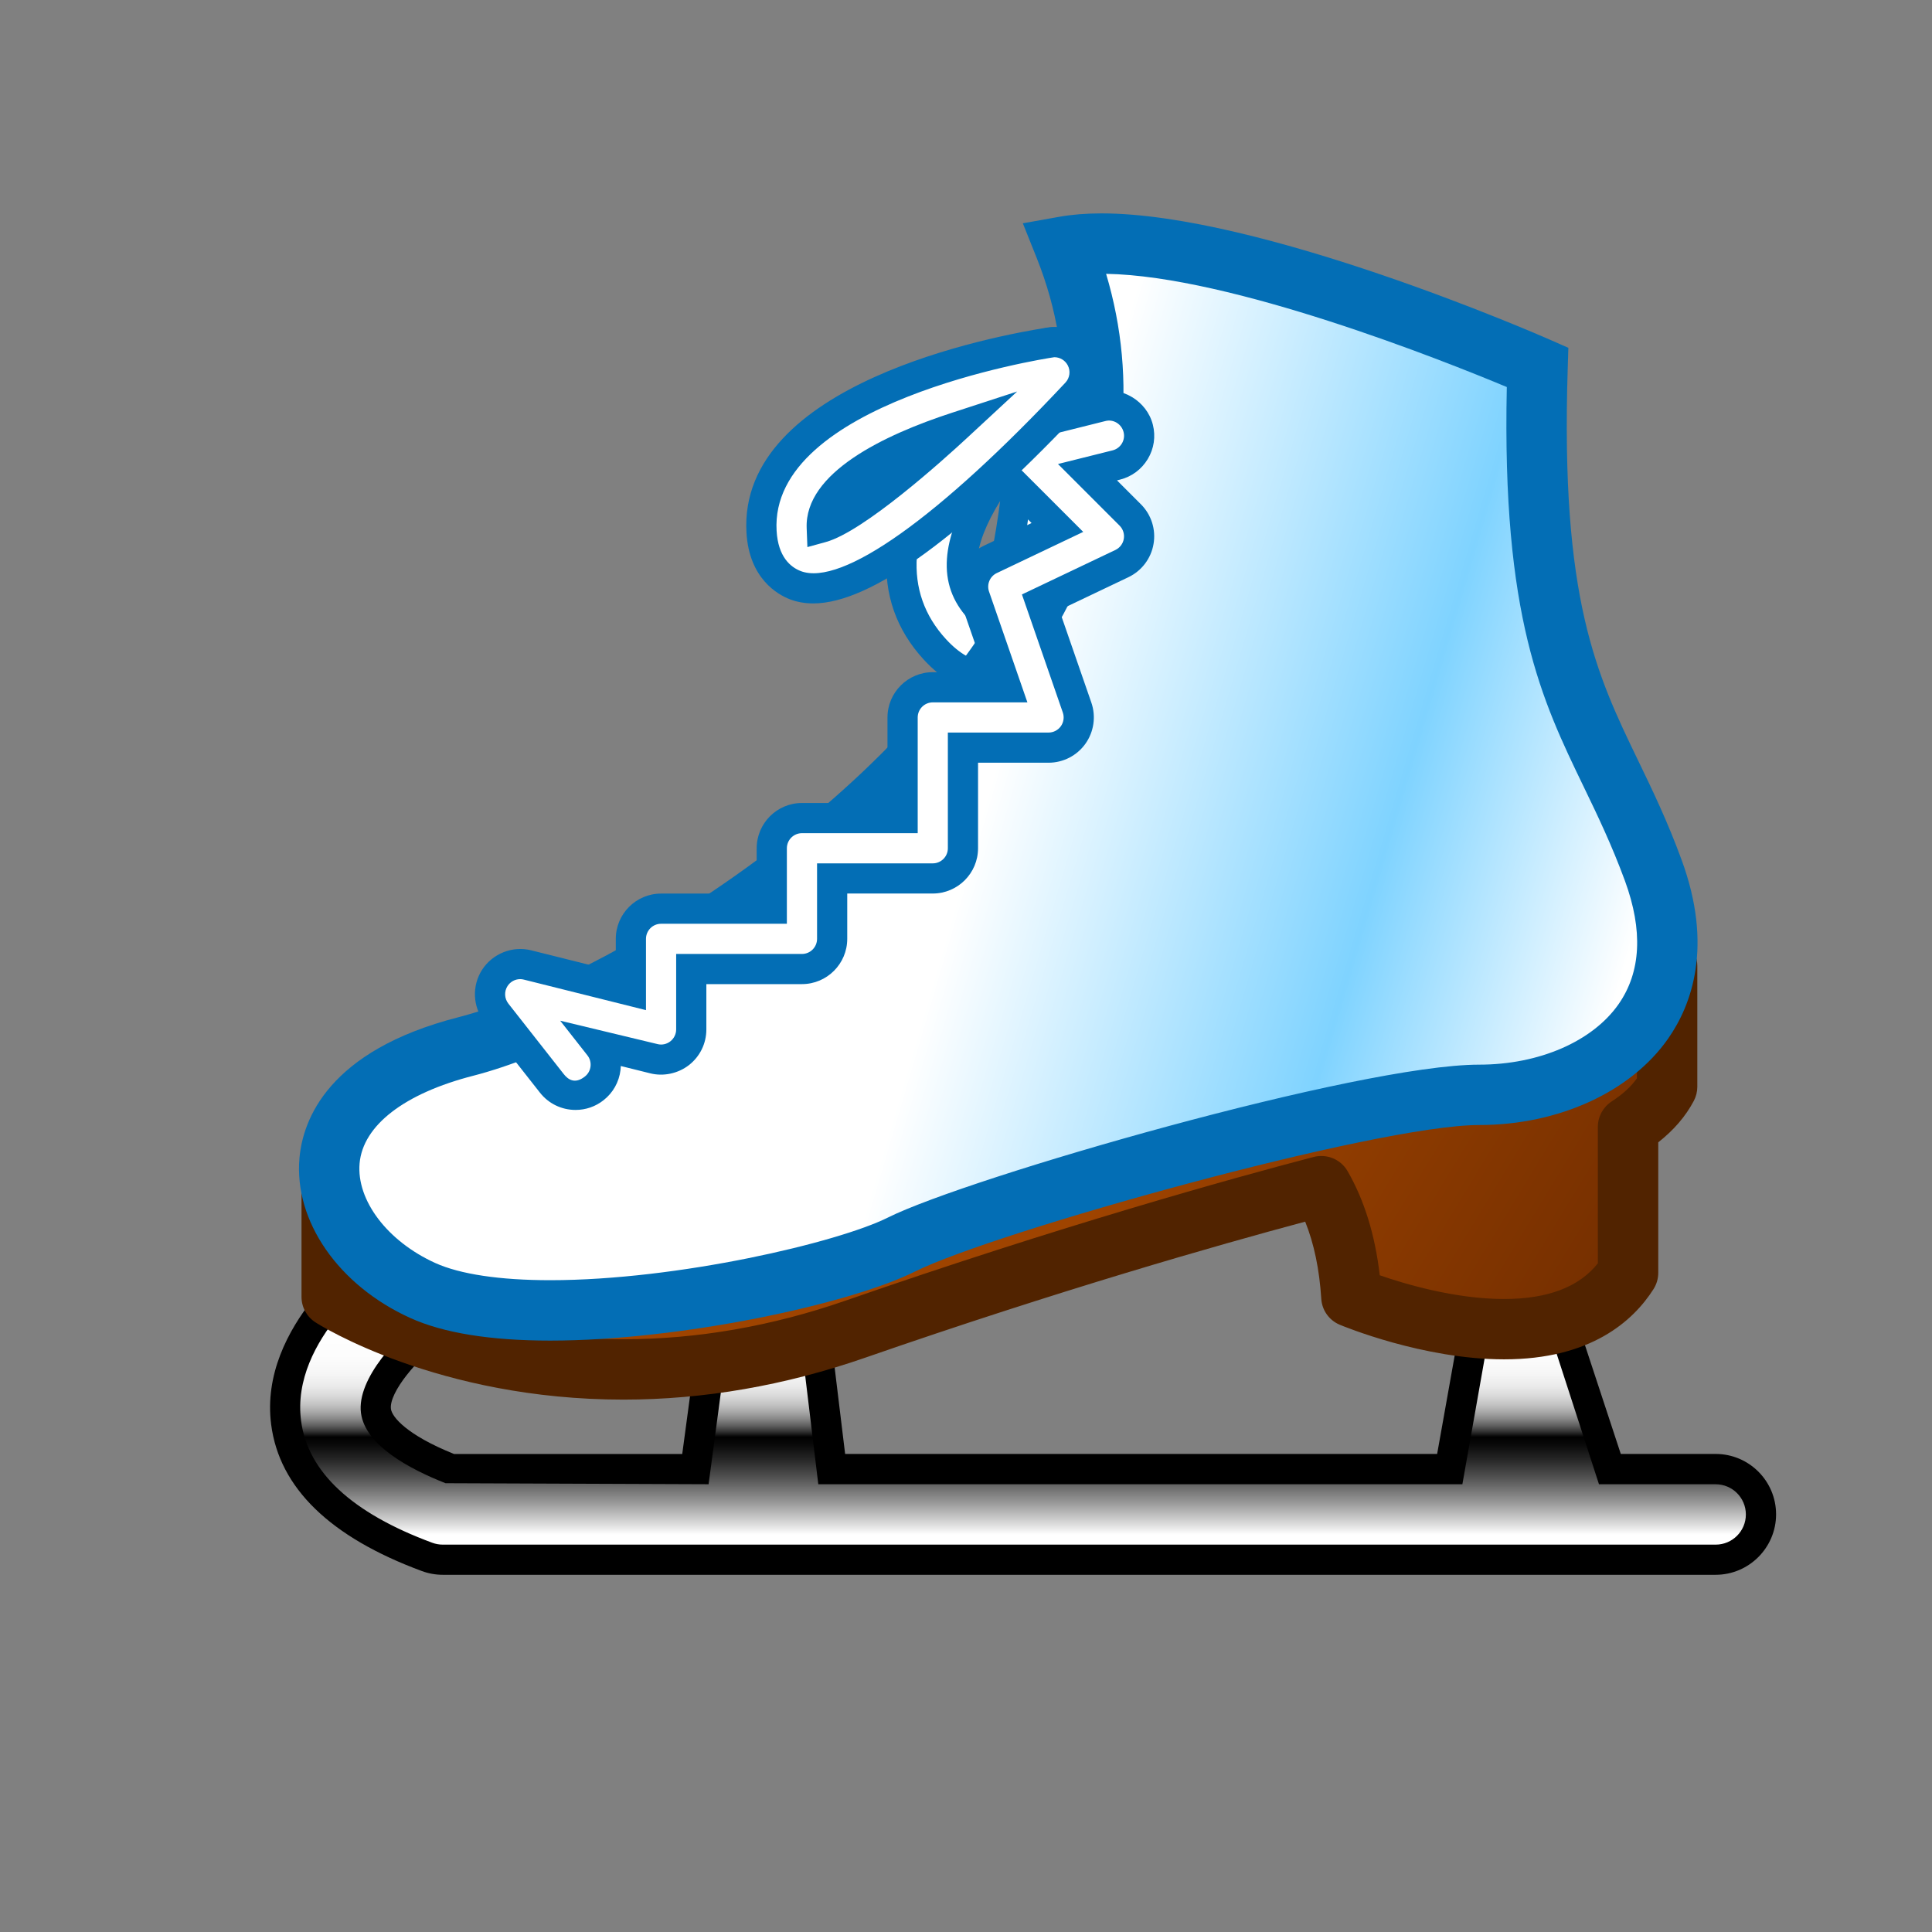 <?xml version="1.0" encoding="UTF-8"?>
<!-- Generated by phantom_svg. -->
<svg id="phantom_svg" width="64px" height="64px" xmlns="http://www.w3.org/2000/svg" xmlns:xlink="http://www.w3.org/1999/xlink" version="1.1">
  <rect width="100%" height="100%" fill="#808080" stroke="none"/>
  <defs>
    <!-- Images. -->
    <svg id="frame0" viewBox="0 0 64 64" preserveAspectRatio="none" xmlns="http://www.w3.org/2000/svg" xmlns:xlink="http://www.w3.org/1999/xlink">
      <g>
        <linearGradient id='SVGID_1_' gradientUnits='userSpaceOnUse' x1='33.89' y1='43.333' x2='33.89' y2='50.835'>
          <stop offset='0' style='stop-color:#FFFFFF'/>
          <stop offset='0.212' style='stop-color:#FDFDFD'/>
          <stop offset='0.289' style='stop-color:#F6F6F6'/>
          <stop offset='0.343' style='stop-color:#EBEBEB'/>
          <stop offset='0.387' style='stop-color:#DADADA'/>
          <stop offset='0.425' style='stop-color:#C4C4C4'/>
          <stop offset='0.459' style='stop-color:#A8A8A8'/>
          <stop offset='0.489' style='stop-color:#888888'/>
          <stop offset='0.517' style='stop-color:#626262'/>
          <stop offset='0.543' style='stop-color:#373737'/>
          <stop offset='0.565' style='stop-color:#090909'/>
          <stop offset='0.57' style='stop-color:#000000'/>
          <stop offset='0.607' style='stop-color:#0B0B0B'/>
          <stop offset='0.67' style='stop-color:#272727'/>
          <stop offset='0.754' style='stop-color:#555555'/>
          <stop offset='0.853' style='stop-color:#949494'/>
          <stop offset='0.965' style='stop-color:#E4E4E4'/>
          <stop offset='1' style='stop-color:#FFFFFF'/>
        </linearGradient>
        <path style='fill:url(#SVGID_1_);' d='M56.833,48.667H53.328l-1.495-4.538c0-0.828-0.672-1.5-1.5-1.5
		s-1.5,0.672-1.5,1.5l-0.81,4.538H27.55l-0.717-5.938c0-0.828-0.671-1.5-1.5-1.5
		s-1.5,0.672-1.5,1.5l-0.798,5.938h-8.093c-1.502-0.59-2.404-1.285-2.489-1.923
		c-0.115-0.866,1.107-2.178,1.969-2.791c0.675-0.477,0.837-1.41,0.362-2.087
		c-0.476-0.678-1.412-0.843-2.089-0.365c-0.371,0.26-3.606,2.627-3.217,5.627
		c0.246,1.896,1.817,3.392,4.669,4.446c0.167,0.062,0.342,0.093,0.52,0.093
		h42.167c0.828,0,1.5-0.672,1.5-1.5S57.661,48.667,56.833,48.667z'/>
        <path d='M56.833,52.167H14.667c-0.238,0-0.471-0.042-0.693-0.124
		c-3.04-1.124-4.72-2.756-4.991-4.851c-0.428-3.296,3.03-5.823,3.426-6.101
		c0.87-0.614,2.174-0.384,2.786,0.487c0.632,0.9,0.416,2.148-0.482,2.782
		c-0.874,0.622-1.835,1.77-1.762,2.316c0.034,0.258,0.515,0.856,2.089,1.489
		h7.56l0.74-5.505c-0.004-1.036,0.893-1.934,1.996-1.934s2,0.897,2,2l0.66,5.438
		h19.611l0.736-4.126c-0.008-1.015,0.89-1.912,1.992-1.912
		c1.074,0,1.953,0.852,1.998,1.914l1.358,4.124h3.144c1.103,0,2,0.897,2,2
		S57.936,52.167,56.833,52.167z M13.555,41.728c-0.206,0-0.403,0.063-0.572,0.183
		c-0.346,0.242-3.361,2.441-3.01,5.153c0.221,1.697,1.683,3.057,4.347,4.042
		c0.111,0.041,0.228,0.062,0.347,0.062h42.167c0.552,0,1-0.448,1-1s-0.448-1-1-1
		h-3.866l-1.634-5.038c0-0.552-0.448-1-1-1s-1,0.448-1,1l-0.891,5.038H27.107
		l-0.77-6.379c-0.003-0.611-0.452-1.06-1.003-1.06s-1,0.448-1,1l-0.861,6.438
		l-8.713-0.034c-1.2-0.472-2.66-1.257-2.802-2.322
		c-0.152-1.144,1.253-2.609,2.175-3.265c0.45-0.318,0.558-0.942,0.242-1.393
		C14.188,41.887,13.881,41.728,13.555,41.728z'/>
      </g>
      <g>
        <path style='fill:#FFFFFF;' d='M32.709,22.425c0,0-0,0-0.001,0
		c-0.599,0-1.185-0.308-1.742-0.916c-0.809-0.879-1.177-1.926-1.094-3.111
		c0.235-3.364,4.25-6.698,4.42-6.838c0.301-0.246,0.72-0.296,1.068-0.128
		c0.351,0.168,0.571,0.525,0.566,0.915C35.863,16.944,35.253,22.425,32.709,22.425z
		 M33.812,14.848c-0.942,1.096-1.86,2.475-1.944,3.692
		c-0.043,0.631,0.138,1.145,0.572,1.616c0.098,0.107,0.175,0.174,0.229,0.215
		C33.152,19.802,33.604,17.535,33.812,14.848z'/>
        <path style='fill:#036EB5;' d='M32.709,22.925c-0.745,0-1.455-0.362-2.111-1.078
		c-0.905-0.984-1.317-2.157-1.225-3.484c0.246-3.509,4.157-6.823,4.602-7.189
		c0.442-0.362,1.092-0.44,1.604-0.192c0.522,0.251,0.855,0.79,0.849,1.371
		C36.329,19.368,35.078,22.925,32.709,22.925z M34.929,11.833
		c-0.116,0-0.229,0.041-0.319,0.114c-0.163,0.134-4.018,3.34-4.238,6.486
		c-0.073,1.042,0.251,1.963,0.963,2.738c0.459,0.5,0.921,0.754,1.374,0.754
		h0.001c1.642,0,2.633-3.494,2.718-9.585c0.003-0.194-0.108-0.373-0.283-0.457
		C35.077,11.85,35.005,11.833,34.929,11.833z M32.744,21.055l-0.377-0.285
		c-0.07-0.053-0.169-0.138-0.295-0.276c-0.526-0.571-0.756-1.222-0.703-1.988
		c0.099-1.424,1.177-2.953,2.064-3.984l0.995-1.157l-0.118,1.521
		c-0.177,2.299-0.601,5.033-1.26,5.809L32.744,21.055z M33.131,16.597
		c-0.462,0.743-0.726,1.42-0.765,1.978c-0.024,0.342,0.035,0.632,0.188,0.901
		C32.753,18.878,32.965,17.886,33.131,16.597z'/>
      </g>
      <g>
        <linearGradient id='SVGID_2_' gradientUnits='userSpaceOnUse' x1='36.376' y1='39.275' x2='68.305' y2='58.661'>
          <stop offset='0' style='stop-color:#9F4400'/>
          <stop offset='1' style='stop-color:#3F1400'/>
        </linearGradient>
        <path style='fill:url(#SVGID_2_);' d='M53.933,32.18v-1.347l-6.082,2.189l-36.862,5.111v4.828
		c0,0,7.179,4.601,17.345,1.069c7.11-2.47,12.709-4.024,15.44-4.738
		c0.52,0.899,0.893,2.081,0.993,3.669c0,0,6.832,2.87,9.166-0.796v-4.837
		C54.48,36.972,54.939,36.541,55.227,36v-4L53.933,32.18z'/>
        <path style='fill:#512300;' d='M20.653,46.364c-6.139,0-10.042-2.456-10.205-2.561
		c-0.287-0.184-0.46-0.501-0.46-0.842v-4.828c0-0.499,0.368-0.922,0.863-0.99
		l36.759-5.097l5.983-2.154c0.306-0.109,0.646-0.064,0.914,0.123
		c0.267,0.188,0.425,0.493,0.425,0.818V31.031l0.156-0.022
		c0.288-0.039,0.577,0.047,0.794,0.236c0.219,0.19,0.344,0.465,0.344,0.754v4
		c0,0.163-0.04,0.324-0.116,0.469c-0.272,0.513-0.66,0.965-1.178,1.373v4.324
		c0,0.19-0.055,0.377-0.156,0.537c-0.676,1.062-2.084,2.328-4.952,2.328
		c-2.684,0-5.333-1.101-5.445-1.147c-0.35-0.147-0.586-0.479-0.61-0.858
		c-0.062-0.975-0.24-1.831-0.533-2.556c-2.92,0.781-8.132,2.269-14.574,4.506
		C26.009,45.897,23.314,46.364,20.653,46.364z M11.988,42.376
		c1.133,0.59,4.286,1.988,8.665,1.988c2.438,0,4.911-0.43,7.352-1.277
		c7.137-2.479,12.784-4.048,15.515-4.762c0.434-0.111,0.894,0.078,1.119,0.468
		c0.556,0.962,0.913,2.121,1.067,3.452c0.838,0.291,2.504,0.786,4.117,0.786
		c1.445,0,2.488-0.397,3.108-1.182v-4.521c0-0.338,0.171-0.653,0.453-0.838
		c0.375-0.244,0.651-0.497,0.841-0.77v-2.573l-0.156,0.021
		c-0.285,0.044-0.576-0.046-0.794-0.236c-0.199-0.174-0.321-0.418-0.341-0.679
		l-4.746,1.708c-0.065,0.024-0.133,0.041-0.201,0.05l-36,4.992V42.376z'/>
      </g>
      <g>
        <linearGradient id='SVGID_3_' gradientUnits='userSpaceOnUse' x1='32.462' y1='27.201' x2='53.462' y2='33.368'>
          <stop offset='0' style='stop-color:#FFFFFF'/>
          <stop offset='0.6' style='stop-color:#7FD3FF'/>
          <stop offset='1' style='stop-color:#FFFFFF'/>
        </linearGradient>
        <path style='fill:url(#SVGID_3_);' d='M35.267,8.167c5.333,13.333-13.334,24.833-19.834,26.5
		S10.333,41.081,14,42.748s13.195-0.188,15.861-1.521
		C32.528,39.895,45.333,36.268,49,36.268s7.601-2.435,5.767-7.435
		s-4.168-6.167-3.834-16.667C50.933,12.167,39.934,7.333,35.267,8.167z'/>
        <path style='fill:#036EB5;' d='M18.225,44.409c0,0,0,0-0,0c-1.982,0-3.542-0.253-4.638-0.751
		c-2.377-1.08-3.851-3.208-3.667-5.294c0.112-1.268,0.944-3.559,5.265-4.667
		c4.551-1.167,14.614-7.064,18.469-14.66c1.812-3.572,2.043-7.104,0.685-10.5
		l-0.456-1.14l1.209-0.216c0.417-0.074,0.887-0.112,1.397-0.112
		c5.271,0,14.458,4.01,14.847,4.181l0.618,0.272l-0.021,0.675
		c-0.243,7.663,0.951,10.137,2.334,13c0.477,0.988,0.971,2.01,1.439,3.29
		c1.05,2.86,0.336,4.796-0.446,5.917C54.026,36.171,51.628,37.268,49,37.268
		c-3.413,0-16.074,3.546-18.691,4.854C28.149,43.201,22.523,44.409,18.225,44.409z
		 M36.641,9.071c1.06,3.554,0.657,7.205-1.204,10.871
		c-4.327,8.527-15.176,14.518-19.755,15.692c-2.285,0.586-3.659,1.645-3.77,2.904
		c-0.107,1.224,0.921,2.58,2.503,3.299c0.822,0.373,2.139,0.571,3.81,0.571
		c4.231,0,9.537-1.25,11.19-2.076C32.057,39.013,45.015,35.268,49,35.268
		c1.984,0,3.755-0.769,4.619-2.006c0.742-1.064,0.812-2.438,0.209-4.084
		c-0.437-1.188-0.907-2.165-1.363-3.109c-1.395-2.887-2.714-5.619-2.55-13.248
		C47.806,11.94,40.779,9.14,36.641,9.071z'/>
      </g>
      <g>
        <path style='fill:#FFFFFF;' d='M19.066,36.268c-0.296,0-0.589-0.131-0.787-0.382l-1.833-2.333
		C16.183,33.216,16.161,32.75,16.394,32.391c0.233-0.358,0.667-0.53,1.082-0.426
		l3.424,0.855v-1.72c0-0.552,0.448-1,1-1h3.667v-2.001c0-0.552,0.448-1,1-1h3.333
		v-3.333c0-0.552,0.448-1,1-1h2.432l-1.042-3.006
		c-0.167-0.481,0.055-1.011,0.515-1.23l2.223-1.058l-1.665-1.666
		c-0.255-0.255-0.353-0.627-0.257-0.974c0.097-0.347,0.372-0.616,0.722-0.703
		l2.666-0.667c0.533-0.135,1.078,0.192,1.212,0.728
		c0.135,0.536-0.191,1.079-0.728,1.213l-0.952,0.238l1.417,1.418
		c0.229,0.23,0.334,0.557,0.278,0.877c-0.055,0.32-0.263,0.593-0.556,0.733
		l-2.692,1.282l1.208,3.488c0.105,0.306,0.057,0.644-0.131,0.907
		c-0.188,0.263-0.491,0.42-0.814,0.42h-2.836v3.333c0,0.552-0.448,1-1,1H27.566
		v2.001c0,0.552-0.448,1-1,1h-3.667v2c0,0.308-0.142,0.599-0.385,0.788
		c-0.242,0.188-0.561,0.257-0.857,0.182l-1.834-0.458l0.029,0.037
		c0.341,0.435,0.266,1.063-0.168,1.404C19.5,36.198,19.283,36.268,19.066,36.268z
		'/>
        <path style='fill:#036EB5;' d='M19.066,36.768c-0.463,0-0.894-0.209-1.18-0.573l-1.833-2.333
		c-0.396-0.504-0.428-1.205-0.08-1.742c0.346-0.532,1.006-0.796,1.624-0.639
		l2.802,0.7v-1.08c0-0.827,0.673-1.5,1.5-1.5h3.167v-1.501c0-0.827,0.673-1.5,1.5-1.5
		h2.833v-2.833c0-0.827,0.673-1.5,1.5-1.5h1.729l-0.812-2.343
		c-0.25-0.723,0.082-1.516,0.773-1.845l1.583-0.753l-1.164-1.165
		c-0.381-0.381-0.529-0.94-0.385-1.46c0.145-0.521,0.559-0.925,1.083-1.055
		l2.666-0.667c0.779-0.2,1.621,0.302,1.818,1.091
		c0.098,0.388,0.038,0.792-0.168,1.135c-0.207,0.344-0.534,0.587-0.924,0.684
		l-0.096,0.024l0.793,0.793c0.345,0.345,0.501,0.837,0.417,1.316
		c-0.081,0.478-0.393,0.889-0.833,1.099l-2.288,1.09l1.062,3.065
		c0.158,0.458,0.084,0.966-0.196,1.36c-0.281,0.395-0.737,0.63-1.222,0.63
		h-2.336v2.833c0,0.827-0.673,1.5-1.5,1.5H28.066v1.501c0,0.827-0.673,1.5-1.5,1.5
		h-3.167v1.5c0,0.465-0.21,0.896-0.577,1.183
		c-0.36,0.279-0.847,0.384-1.288,0.271l-0.969-0.241
		c-0.001,0.044-0.005,0.088-0.01,0.133c-0.048,0.398-0.248,0.754-0.563,1.001
		C19.727,36.656,19.406,36.768,19.066,36.768z M17.232,32.435
		c-0.169,0-0.326,0.085-0.419,0.229c-0.116,0.179-0.105,0.412,0.027,0.581
		l1.833,2.333c0.143,0.183,0.37,0.345,0.701,0.084
		c0.106-0.083,0.172-0.201,0.188-0.334c0.016-0.133-0.021-0.264-0.104-0.369
		l-0.901-1.147l3.221,0.774c0.151,0.041,0.31,0.002,0.429-0.091
		c0.12-0.094,0.192-0.241,0.192-0.394v-2.5h4.167c0.276,0,0.5-0.225,0.5-0.5v-2.501
		h3.833c0.276,0,0.5-0.224,0.5-0.5v-3.833h3.336c0.161,0,0.313-0.079,0.407-0.21
		c0.094-0.132,0.118-0.301,0.065-0.454l-1.354-3.911l3.097-1.474
		c0.146-0.07,0.25-0.207,0.277-0.366c0.028-0.16-0.024-0.324-0.139-0.439
		l-2.041-2.042l1.809-0.452c0.13-0.033,0.239-0.114,0.308-0.228
		c0.068-0.115,0.089-0.249,0.056-0.378c-0.065-0.264-0.337-0.437-0.604-0.365
		l-2.667,0.667c-0.174,0.044-0.312,0.179-0.361,0.353
		c-0.047,0.172,0.002,0.359,0.129,0.486l2.166,2.166l-2.862,1.363
		c-0.23,0.109-0.341,0.374-0.258,0.614l1.271,3.67h-3.134c-0.276,0-0.5,0.224-0.5,0.5
		v3.833H26.566c-0.276,0-0.5,0.224-0.5,0.5v2.501h-4.167c-0.276,0-0.5,0.224-0.5,0.5v2.361
		l-4.045-1.011C17.313,32.439,17.272,32.435,17.232,32.435z'/>
      </g>
      <g>
        <path style='fill:#FFFFFF;' d='M26.347,19.386c-0-0-0-0-0.001-0
		c-0.389-0.15-1.051-0.579-1.12-1.771c-0.266-4.608,8.543-6.112,9.547-6.269
		c0.422-0.064,0.84,0.144,1.039,0.521c0.199,0.376,0.137,0.839-0.154,1.151
		C32.533,16.354,28.381,20.168,26.347,19.386z M31.684,14.15
		c-2.285,0.745-4.517,1.898-4.462,3.324C28.003,17.259,29.757,15.935,31.684,14.15z
		'/>
        <path style='fill:#036EB5;' d='M26.942,19.989c-0.278,0-0.539-0.046-0.774-0.136
		c-0.404-0.156-1.353-0.684-1.44-2.21c-0.285-4.943,8.254-6.524,9.969-6.792
		c0.662-0.1,1.265,0.223,1.559,0.782c0.299,0.564,0.206,1.258-0.231,1.726
		C31.902,17.758,28.847,19.989,26.942,19.989z M34.926,11.833
		c-0.458,0.065-9.444,1.513-9.2,5.751c0.05,0.866,0.463,1.204,0.8,1.334
		c1.351,0.517,4.572-1.765,8.767-6.243c0.146-0.156,0.177-0.387,0.077-0.575
		C35.283,11.936,35.113,11.833,34.926,11.833z M26.746,18.123l-0.024-0.63
		c-0.071-1.837,2.575-3.09,4.807-3.818l2.166-0.706l-1.671,1.548
		c-0.777,0.719-3.409,3.093-4.67,3.439L26.746,18.123z'/>
      </g>
    </svg>
    <!-- Animation. -->
    <symbol id="animation">
      <use xlink:href="#frame0" visibility="hidden">
        <set id="frame0_anim" attributeName="visibility" to="visible" begin="0s;frame0_anim.end" dur="0.1s"/>
      </use>
    </symbol>
  </defs>
  <!-- Main control. -->
  <animate id="controller" begin="0s" dur="0.1s" repeatCount="indefinite"/>
  <use xlink:href="#frame0">
    <set attributeName="xlink:href" to="#animation" begin="controller.begin"/>
    <set attributeName="xlink:href" to="#frame0" begin="controller.end"/>
  </use>
</svg>